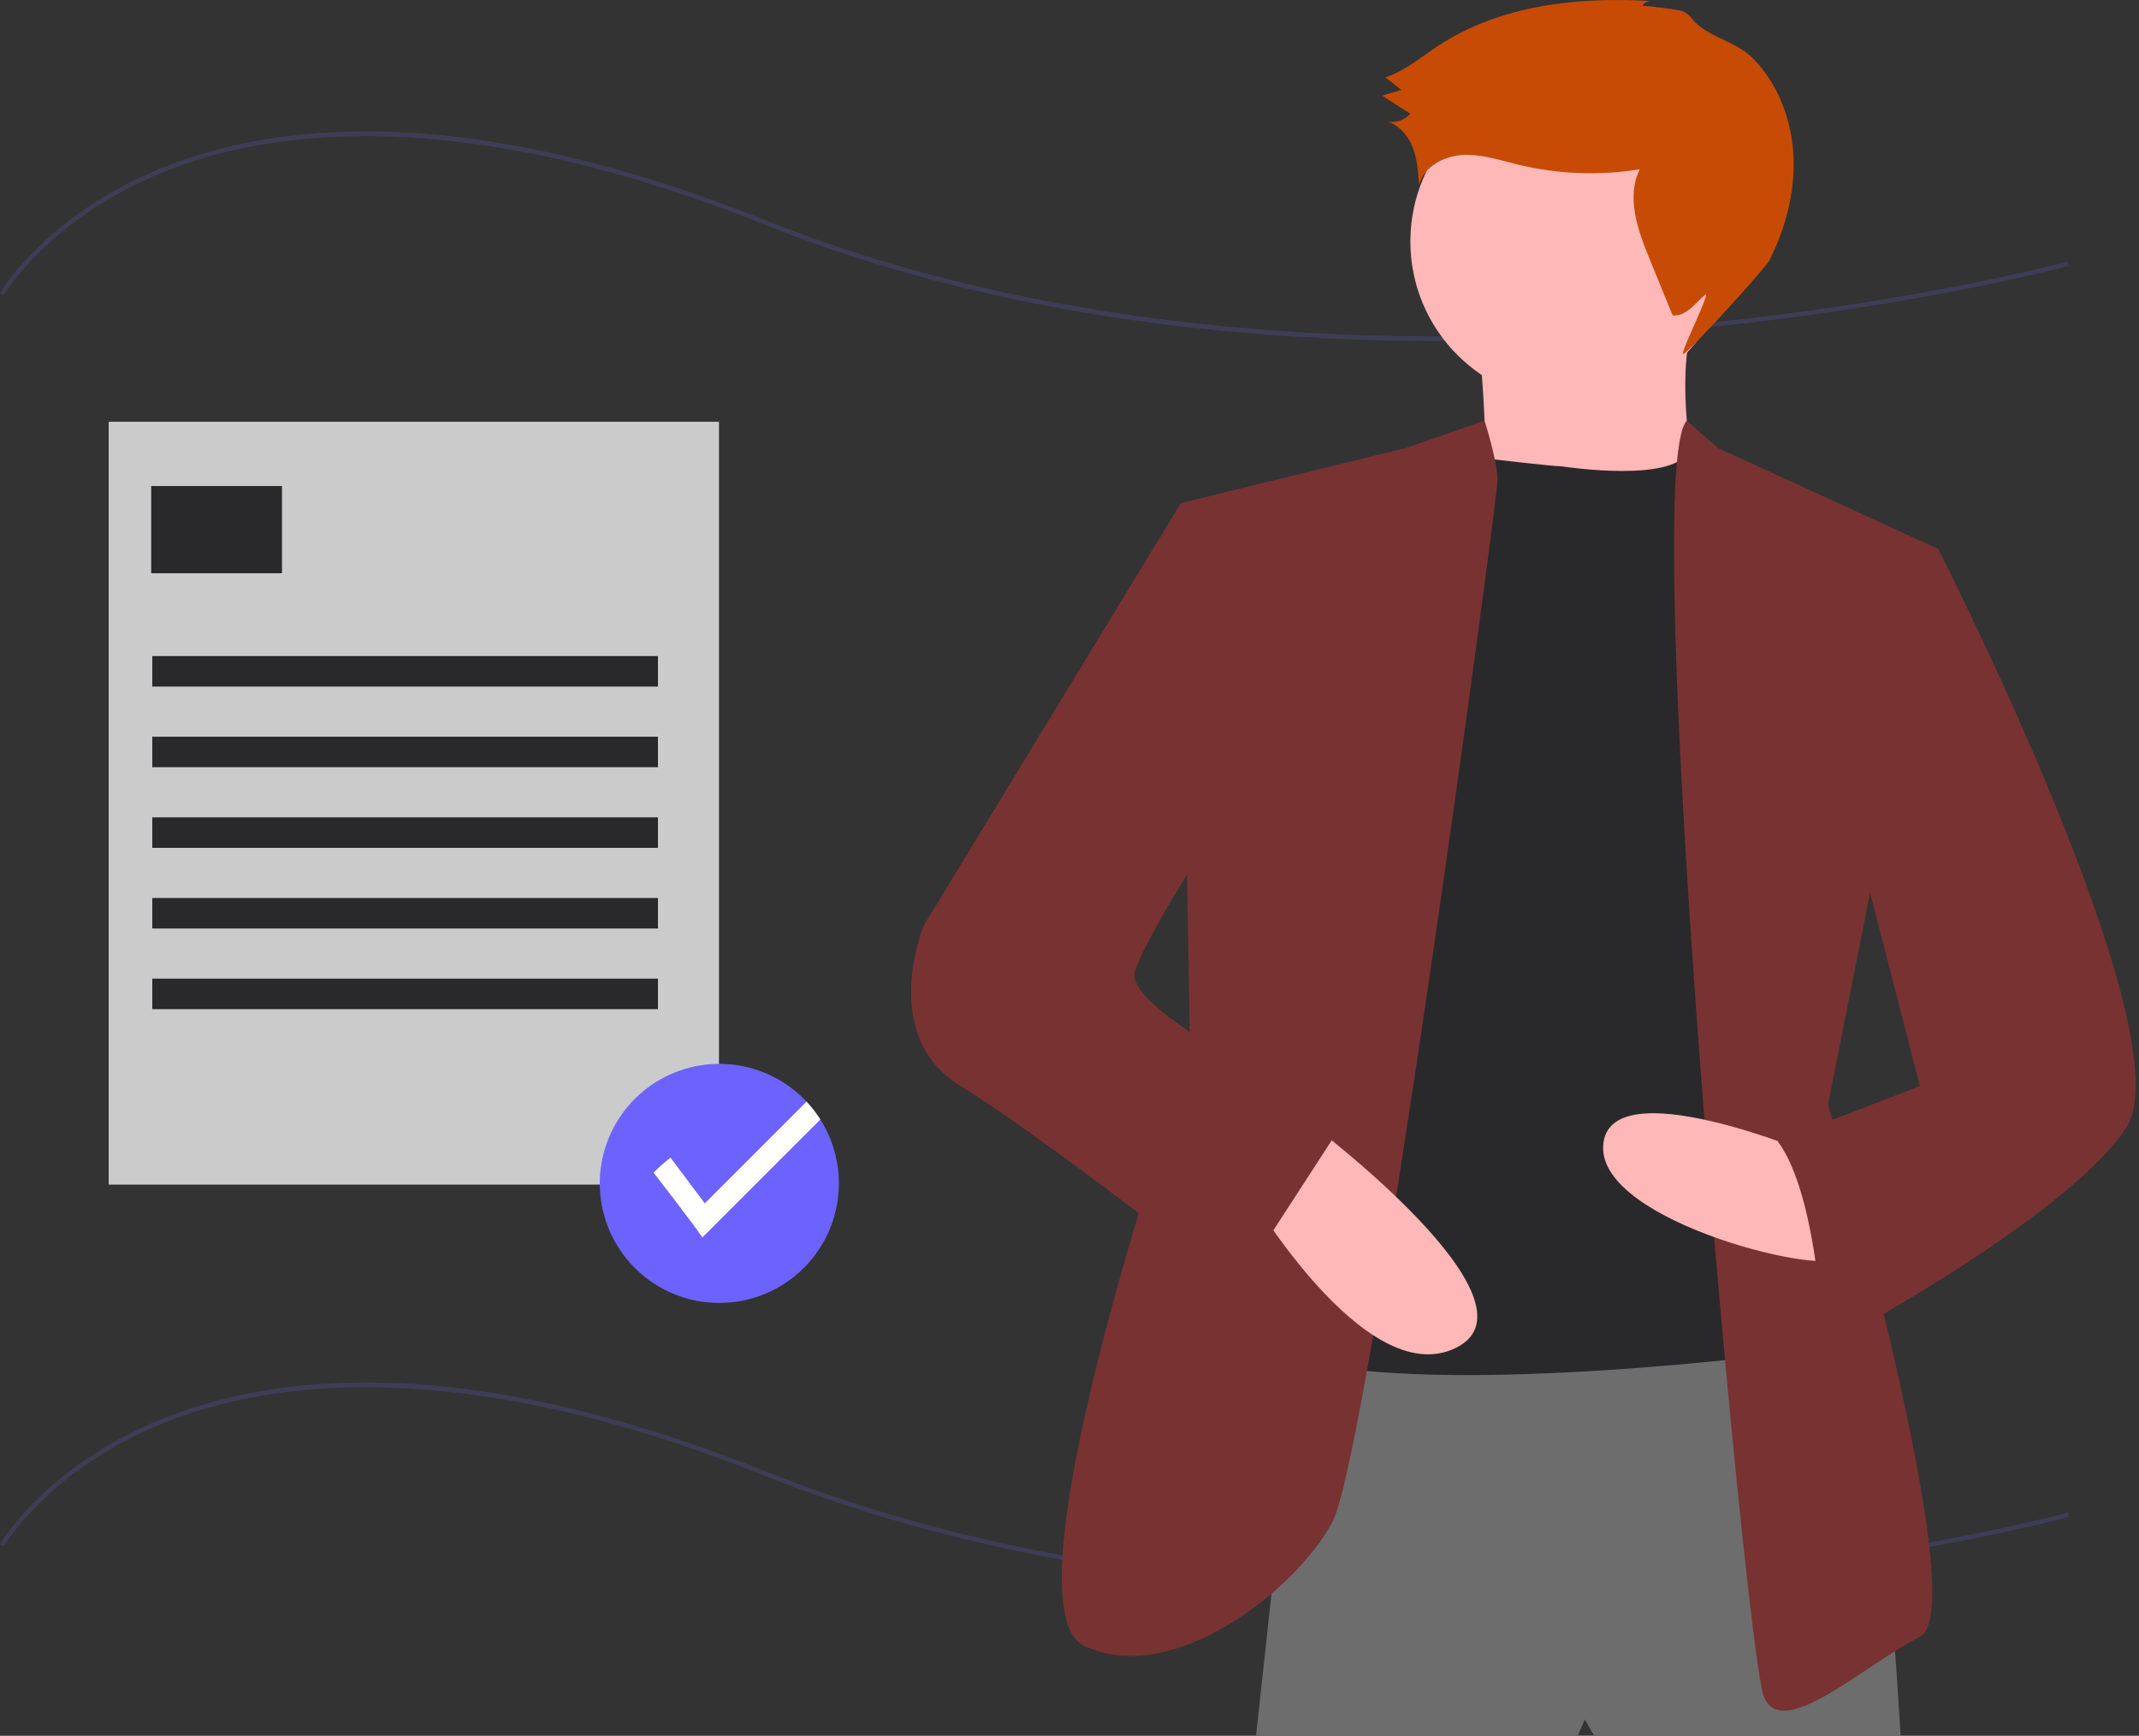 <svg width="817" height="663" viewBox="0 0 817 663" fill="none" xmlns="http://www.w3.org/2000/svg">
<rect x="0" y="0" width="817" height="663" fill="#333333" stroke="none"/>
<g clip-path="url(#clip0)">
<path d="M550.011 608.1C512.014 608.201 474.054 605.714 436.395 600.655C435.166 600.498 433.92 600.323 432.681 600.138C423.438 598.823 414.189 597.321 405.198 595.671C364.737 588.272 326.582 577.465 291.793 563.549C176.022 517.24 103.232 527.096 62.556 543.518C18.535 561.291 1.614 590.368 1.448 590.66L0 589.838C0.168 589.542 17.308 560.031 61.809 542.024C87.901 531.466 118.17 526.852 151.782 528.306C193.739 530.123 241.053 541.46 292.411 562.003C327.097 575.877 365.146 586.654 405.498 594.034C414.467 595.679 423.694 597.179 432.921 598.49C434.154 598.674 435.389 598.848 436.615 599.005C538.697 613.047 637.175 604.579 701.816 595.003C755.096 587.11 789.384 577.882 789.724 577.79L790.16 579.397C789.82 579.489 755.445 588.742 702.06 596.65C651.722 604.147 600.905 607.974 550.011 608.1Z" fill="#3F3D56"/>
<path d="M550.124 130.266C520.775 130.266 492.202 128.893 464.635 126.147C401.289 119.838 343.136 106.226 291.793 85.689C176.022 39.38 103.232 49.235 62.556 65.658C18.535 83.43 1.614 112.508 1.448 112.8L0 111.978C0.168 111.682 17.308 82.172 61.809 64.164C87.902 53.606 118.17 48.989 151.782 50.446C193.739 52.262 241.053 63.599 292.411 84.143C408.364 130.524 537.392 132.347 625.214 125.714C720.404 118.522 789.042 100.115 789.724 99.93L790.16 101.537C789.477 101.723 720.716 120.165 625.376 127.371C599.849 129.301 574.714 130.266 550.124 130.266Z" fill="#3F3D56"/>
<path d="M274.619 161.09H41.517V452.468H274.619V161.09Z" fill="#CBCBCB"/>
<path d="M107.701 185.649H57.751V218.95H107.701V185.649Z" fill="#29292B"/>
<path d="M251.309 250.585H58.167V262.24H251.309V250.585Z" fill="#29292B"/>
<path d="M251.309 281.388H58.167V293.043H251.309V281.388Z" fill="#29292B"/>
<path d="M251.309 312.191H58.167V323.846H251.309V312.191Z" fill="#29292B"/>
<path d="M251.309 342.994H58.167V354.649H251.309V342.994Z" fill="#29292B"/>
<path d="M251.309 373.796H58.167V385.452H251.309V373.796Z" fill="#29292B"/>
<path d="M320.407 452.052C320.397 463.048 316.419 473.671 309.204 481.968C301.989 490.266 292.022 495.681 281.135 497.219C270.247 498.757 259.17 496.315 249.939 490.34C240.708 484.366 233.943 475.261 230.887 464.698C227.831 454.136 228.69 442.825 233.305 432.845C237.92 422.865 245.982 414.885 256.009 410.372C266.036 405.859 277.354 405.117 287.885 408.28C298.416 411.444 307.451 418.302 313.331 427.593C317.955 434.913 320.409 443.394 320.407 452.052Z" fill="#6C63FF"/>
<path d="M313.331 427.593L268.259 472.657C265.426 468.271 249.644 447.89 249.644 447.89C251.667 445.846 253.825 443.94 256.104 442.187L269.191 459.636L308.053 420.775C310.024 422.876 311.791 425.159 313.331 427.593Z" fill="white"/>
<path d="M496.623 507.739L479.091 669.038H600.065L605.325 656.765L612.338 669.038H726.299C726.299 669.038 717.533 502.479 701.754 497.219C685.974 491.96 496.623 507.739 496.623 507.739Z" fill="#6D6D6D"/>
<path d="M600.065 153.582C633.955 153.582 661.429 126.109 661.429 92.219C661.429 58.328 633.955 30.855 600.065 30.855C566.175 30.855 538.701 58.328 538.701 92.219C538.701 126.109 566.175 153.582 600.065 153.582Z" fill="#FFB8B8"/>
<path d="M565 130.79C565 130.79 570.26 186.894 565 190.401C559.74 193.907 649.156 192.154 649.156 192.154C649.156 192.154 636.883 141.31 649.156 116.764L565 130.79Z" fill="#FFB8B8"/>
<path d="M596.559 178.128C596.559 178.128 641.672 185.154 645.414 171.121L668.442 202.673L670.195 518.258C670.195 518.258 482.597 541.051 475.584 504.232C468.571 467.414 547.468 176.374 547.468 176.374L567.33 175.089C567.33 175.089 593.052 178.128 596.559 178.128Z" fill="#29292B"/>
<path d="M567.031 160.69L536.948 171.115L451.039 192.154L454.545 402.544C454.545 402.544 380.909 612.934 414.22 628.713C447.532 644.493 494.87 607.674 508.896 581.376C522.922 555.077 572.013 190.401 572.013 183.388C572.013 176.375 567.031 160.69 567.031 160.69Z" fill="#783232"/>
<path d="M644.287 160.69L656.169 171.115L740.325 209.686L698.247 421.83C698.247 421.83 754.351 614.687 733.312 625.207C712.273 635.726 680.715 665.532 673.702 647.999C666.689 630.467 625.392 180.071 644.287 160.69Z" fill="#783232"/>
<path d="M692.987 441.115C692.987 441.115 614.091 407.804 612.338 437.609C610.585 467.414 701.754 488.453 701.754 479.687C701.754 470.921 692.987 441.115 692.987 441.115Z" fill="#FFB8B8"/>
<path d="M500.13 428.843C500.13 428.843 591.299 497.219 556.234 514.752C521.169 532.284 475.584 453.388 475.584 453.388L500.13 428.843Z" fill="#FFB8B8"/>
<path d="M627.308 2.33C627.596 1.72 628.061 1.21 628.641 0.866C629.221 0.521 629.891 0.358 630.565 0.397C602.471 -1.283 572.88 1.991 549.377 17.473C542.795 21.808 536.648 27.11 529.154 29.554L535.237 34.324L527.969 36.539L538.665 43.452C537.585 44.68 536.199 45.6 534.649 46.12C533.098 46.639 531.438 46.739 529.836 46.41C534.484 47.768 537.907 51.904 539.645 56.424C541.383 60.944 541.695 65.866 541.989 70.7C543.786 63.725 551.397 59.62 558.587 59.203C565.777 58.785 572.789 61.158 579.786 62.863C595.026 66.567 610.854 67.175 626.334 64.654C621.077 75.203 625.512 87.785 629.974 98.694L638.883 120.475C643.829 120.972 647.325 116.053 651.052 112.763C654.448 109.764 640.926 136.139 643.02 135.173C645.74 133.918 674.441 102.229 675.785 99.552C681.917 87.338 685.596 73.715 685.043 60.059C684.49 46.403 679.493 32.74 670.08 22.831C663.69 16.104 654.849 14.926 648.334 9.335C645.77 7.134 645.761 5.415 642.237 4.132C641.067 3.706 627.502 1.901 627.308 2.33Z" fill="#C74B05"/>
<path d="M463.311 197.414L451.039 192.154L352.857 353.453C352.857 353.453 335.324 395.531 366.883 414.817C398.441 434.102 472.078 491.96 472.078 491.96L514.156 427.089C514.156 427.089 428.246 386.765 433.506 370.985C438.766 355.206 466.818 313.128 466.818 313.128L463.311 197.414Z" fill="#783232"/>
<path d="M717.533 206.18L740.325 209.686C740.325 209.686 835.001 395.531 812.208 430.596C789.416 465.661 696.494 514.752 696.494 514.752C696.494 514.752 694.741 456.895 678.961 435.856L733.312 414.817L703.507 299.102L717.533 206.18Z" fill="#783232"/>
</g>
<defs>
<clipPath id="clip0">
<rect width="817" height="663" fill="white"/>
</clipPath>
</defs>
</svg>
